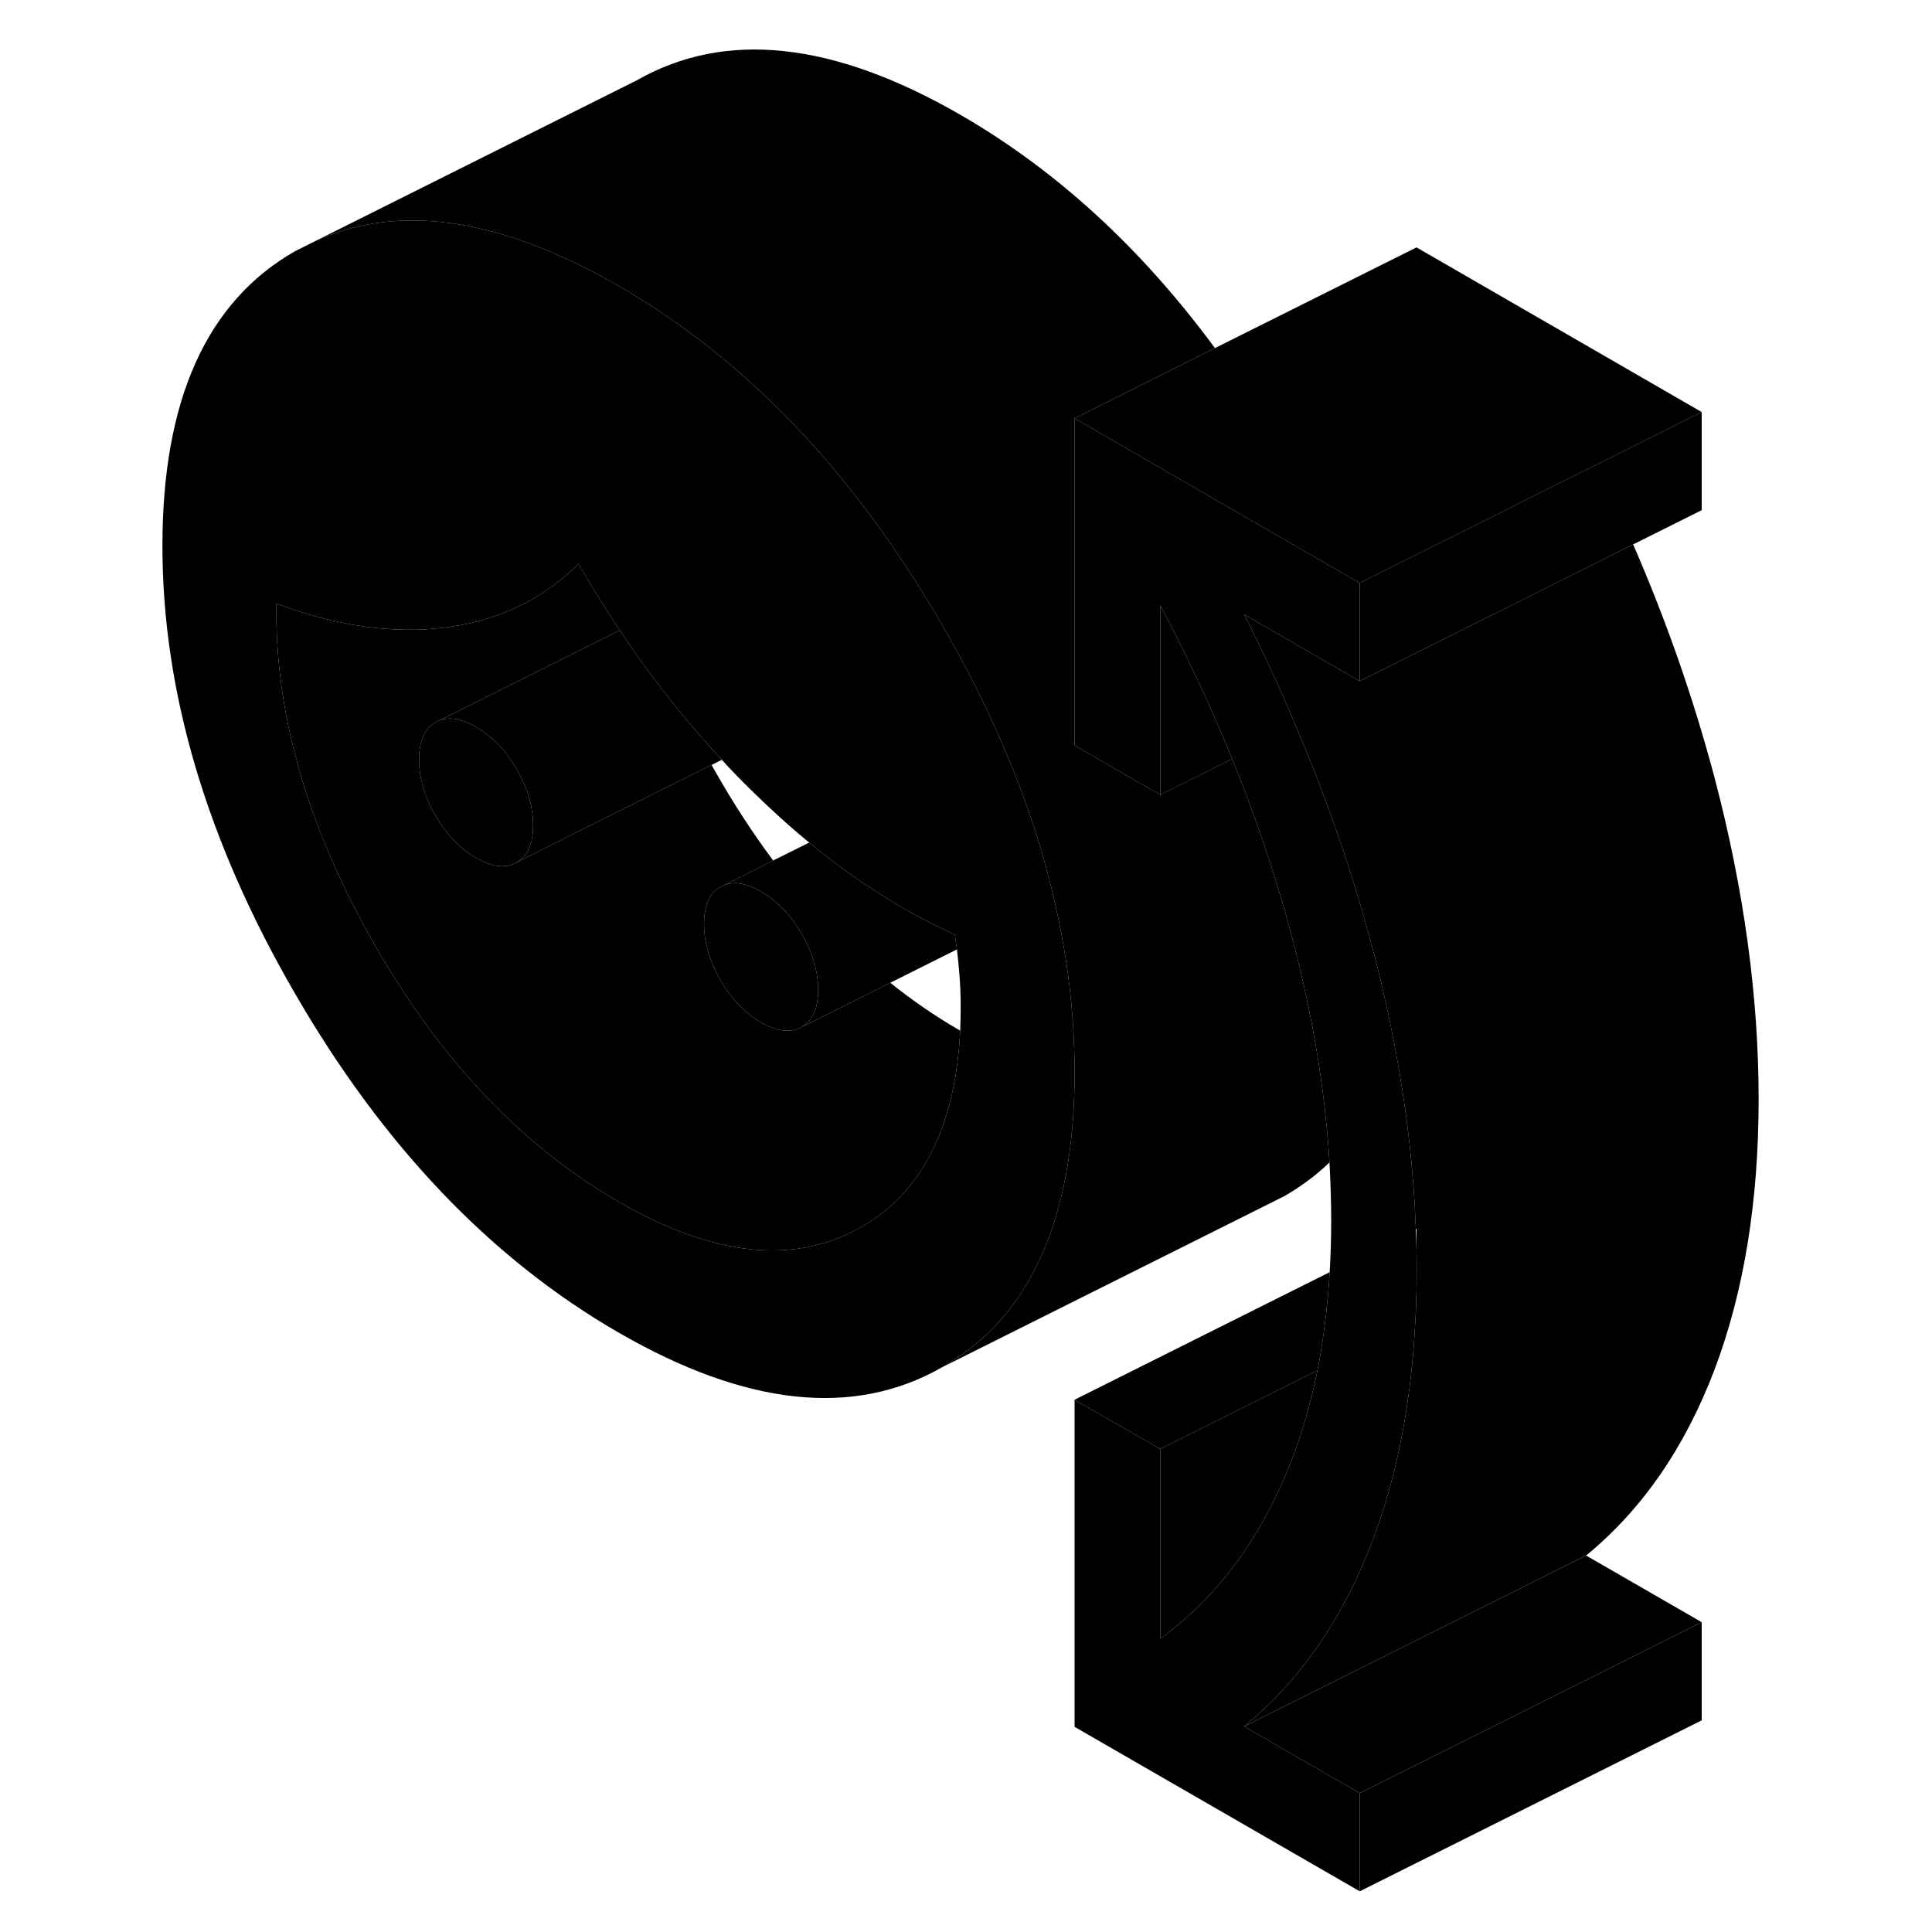 <svg width="24" height="24" viewBox="0 0 98 113" xmlns="http://www.w3.org/2000/svg" stroke-width="1px" stroke-linecap="round" stroke-linejoin="round">
    <path d="M75.35 73.16V75.41C75.36 75.04 75.36 74.67 75.36 74.29C75.36 73.91 75.36 73.54 75.35 73.16Z" class="pr-icon-iso-solid-stroke" stroke-linejoin="round"/>
    <path d="M75.35 73.16V75.41C75.34 76.04 75.32 76.67 75.28 77.29C75.04 82.05 74.21 86.33 72.78 90.11C71.05 94.66 68.55 98.29 65.27 100.98L72.03 104.88V110.62L55.35 101V81.87L60.36 84.75V95.85C63.58 93.5 66.05 90.24 67.78 86.07C68.54 84.24 69.12 82.27 69.56 80.15C69.91 78.34 70.15 76.43 70.27 74.41C70.33 73.43 70.36 72.43 70.36 71.4C70.36 70.27 70.32 69.14 70.26 67.99C70 63.7 69.25 59.24 68.02 54.63C67.94 54.34 67.86 54.04 67.78 53.74C66.9 50.61 65.83 47.5 64.57 44.39C64.25 43.6 63.92 42.82 63.57 42.03C62.6 39.81 61.53 37.6 60.36 35.39V46.49L60.14 46.36L55.35 43.6V24.47L71.16 33.6L72.03 34.1V39.84L65.27 35.94C66.38 38.12 67.39 40.31 68.31 42.51C70.15 46.82 71.63 51.14 72.78 55.48C73.32 57.52 73.77 59.53 74.14 61.52C74.8 65.07 75.19 68.52 75.31 71.89C75.33 72.31 75.34 72.74 75.35 73.16Z" class="pr-icon-iso-solid-stroke" stroke-linejoin="round"/>
    <path d="M75.35 73.16V75.41C75.36 75.04 75.36 74.67 75.36 74.29C75.36 73.91 75.36 73.54 75.35 73.16Z" class="pr-icon-iso-solid-stroke" stroke-linejoin="round"/>
    <path d="M92.03 94.88V100.62L72.03 110.62V104.88L86.7 97.55L92.03 94.88Z" class="pr-icon-iso-solid-stroke" stroke-linejoin="round"/>
    <path d="M92.03 94.88L86.7 97.55L72.03 104.88L65.27 100.98L79.94 93.65L85.27 90.981L92.03 94.88Z" class="pr-icon-iso-solid-stroke" stroke-linejoin="round"/>
    <path d="M64.57 44.391L60.36 46.491V35.391C61.53 37.601 62.6 39.811 63.57 42.031C63.92 42.821 64.25 43.601 64.57 44.391Z" class="pr-icon-iso-solid-stroke" stroke-linejoin="round"/>
    <path d="M95.36 64.29C95.36 70.28 94.5 75.55 92.78 80.11C91.05 84.66 88.55 88.29 85.27 90.98L79.94 93.65L65.27 100.98C68.55 98.29 71.05 94.66 72.78 90.11C74.21 86.33 75.04 82.05 75.28 77.29C75.32 76.67 75.34 76.04 75.35 75.41C75.36 75.04 75.36 74.67 75.36 74.29C75.36 73.91 75.36 73.54 75.35 73.16V71.87L75.31 71.89C75.19 68.52 74.8 65.07 74.14 61.53C73.77 59.53 73.32 57.52 72.78 55.48C71.63 51.14 70.15 46.82 68.31 42.51C67.39 40.31 66.38 38.12 65.27 35.94L72.03 39.84L73.24 39.23L79.6 36.05L80.36 35.68L84.29 33.71L88.02 31.84C89.99 36.37 91.57 40.92 92.78 45.48C94.5 52.02 95.36 58.29 95.36 64.29Z" class="pr-icon-iso-solid-stroke" stroke-linejoin="round"/>
    <path d="M54.17 52.68C53.49 49.68 52.48 46.66 51.17 43.61C50.16 41.27 48.97 38.91 47.6 36.54C45.39 32.73 42.97 29.34 40.34 26.36C36.82 22.39 32.94 19.18 28.68 16.72C26.68 15.57 24.77 14.68 22.94 14.05C18.48 12.51 14.5 12.51 11.02 14.06L9.76 14.69C4.59 17.64 2 23.39 2 31.93C2 40.47 4.59 49.21 9.76 58.12C14.92 67.04 21.23 73.64 28.68 77.94C36.13 82.24 42.43 82.92 47.6 79.97C50.98 78.05 53.25 74.93 54.41 70.61C55.02 68.38 55.34 65.81 55.35 62.92V62.73C55.35 59.41 54.96 56.06 54.17 52.68ZM48.66 60.28C48.53 62.92 48.03 65.17 47.16 67.02C46.2 69.11 44.76 70.69 42.85 71.78C38.96 73.99 34.24 73.5 28.68 70.29C23.01 67.02 18.23 61.96 14.34 55.13C10.45 48.29 8.56 41.68 8.67 35.3C12.17 36.62 15.47 37.09 18.55 36.7C20.55 36.45 22.34 35.84 23.93 34.87C24.79 34.35 25.59 33.72 26.34 32.98C27.11 34.32 27.91 35.61 28.75 36.86C30.03 38.79 31.4 40.62 32.86 42.34C33.46 43.06 34.08 43.76 34.72 44.44C35.27 45.05 35.85 45.64 36.43 46.21C37.55 47.31 38.68 48.34 39.83 49.28C42.6 51.56 45.44 53.35 48.35 54.67C48.39 54.97 48.43 55.25 48.47 55.53C48.52 55.99 48.57 56.42 48.6 56.83C48.66 57.5 48.69 58.18 48.69 58.88C48.69 59.36 48.68 59.83 48.66 60.28Z" class="pr-icon-iso-solid-stroke" stroke-linejoin="round"/>
    <path d="M23.68 48.27C23.68 49.36 23.36 50.08 22.72 50.44C22.08 50.81 21.29 50.72 20.34 50.17C19.4 49.63 18.61 48.8 17.97 47.7C17.33 46.6 17.01 45.51 17.01 44.42C17.01 43.33 17.33 42.61 17.97 42.25L18.17 42.15C18.77 41.9 19.49 42.03 20.34 42.52C21.29 43.07 22.08 43.89 22.72 44.99C23.36 46.09 23.68 47.19 23.68 48.27Z" class="pr-icon-iso-solid-stroke" stroke-linejoin="round"/>
    <path d="M48.66 60.281C48.53 62.92 48.03 65.171 47.16 67.02C46.2 69.111 44.76 70.691 42.85 71.781C38.96 73.99 34.24 73.501 28.68 70.29C23.01 67.02 18.23 61.961 14.34 55.13C10.45 48.291 8.56 41.681 8.67 35.3C12.17 36.62 15.47 37.09 18.55 36.7C20.55 36.45 22.34 35.84 23.93 34.87C24.79 34.35 25.59 33.721 26.34 32.98C27.11 34.321 27.91 35.611 28.75 36.861L25.21 38.63L18.17 42.151L17.97 42.251C17.33 42.611 17.01 43.34 17.01 44.42C17.01 45.501 17.33 46.6 17.97 47.7C18.61 48.8 19.4 49.63 20.34 50.17C21.29 50.721 22.08 50.81 22.72 50.441L29.23 47.181L34.12 44.74C34.19 44.87 34.27 45.001 34.34 45.13C35.4 47.001 36.53 48.73 37.72 50.331L34.83 51.781L34.64 51.87C34 52.24 33.68 52.961 33.68 54.05V54.141C33.7 55.191 34.02 56.251 34.64 57.331C35.28 58.431 36.07 59.251 37.01 59.8C37.72 60.2 38.33 60.35 38.86 60.261C39.05 60.23 39.22 60.16 39.39 60.071L44.57 57.48C45.88 58.531 47.24 59.461 48.66 60.281Z" class="pr-icon-iso-solid-stroke" stroke-linejoin="round"/>
    <path d="M40.35 57.901C40.35 58.981 40.03 59.711 39.39 60.071C39.22 60.161 39.05 60.231 38.86 60.261C38.33 60.351 37.72 60.201 37.01 59.801C36.07 59.251 35.28 58.431 34.64 57.331C34.02 56.251 33.7 55.191 33.68 54.141V54.051C33.68 52.961 34 52.241 34.64 51.871L34.83 51.781C35.44 51.531 36.16 51.651 37.01 52.151C37.96 52.691 38.75 53.521 39.39 54.621C40.03 55.721 40.35 56.811 40.35 57.901Z" class="pr-icon-iso-solid-stroke" stroke-linejoin="round"/>
    <path d="M48.47 55.53L44.57 57.48L39.39 60.07C40.03 59.71 40.35 58.98 40.35 57.9C40.35 56.82 40.03 55.72 39.39 54.62C38.75 53.52 37.96 52.69 37.01 52.15C36.16 51.65 35.44 51.53 34.83 51.78L37.72 50.33L39.83 49.28C42.6 51.56 45.44 53.35 48.35 54.67C48.39 54.97 48.43 55.25 48.47 55.53Z" class="pr-icon-iso-solid-stroke" stroke-linejoin="round"/>
    <path d="M34.72 44.44L34.12 44.74L29.23 47.18L22.72 50.44C23.36 50.08 23.68 49.36 23.68 48.27C23.68 47.18 23.36 46.09 22.72 44.99C22.08 43.89 21.29 43.07 20.34 42.52C19.49 42.03 18.77 41.9 18.17 42.15L25.21 38.63L28.75 36.86C30.03 38.79 31.4 40.62 32.86 42.34C33.46 43.06 34.08 43.76 34.72 44.44Z" class="pr-icon-iso-solid-stroke" stroke-linejoin="round"/>
    <path d="M70.26 67.99C69.47 68.75 68.58 69.41 67.6 69.97L47.6 79.97C50.98 78.05 53.25 74.93 54.41 70.61C55.02 68.38 55.34 65.81 55.35 62.92V62.73C55.35 59.41 54.96 56.06 54.17 52.68C53.49 49.68 52.48 46.66 51.17 43.61C50.16 41.27 48.97 38.91 47.6 36.54C45.39 32.73 42.97 29.34 40.34 26.36C36.82 22.39 32.94 19.18 28.68 16.72C26.68 15.57 24.77 14.68 22.94 14.05C18.48 12.51 14.5 12.51 11.02 14.06L29.76 4.69C34.92 1.75 41.23 2.42 48.68 6.72C54.29 9.96 59.25 14.51 63.56 20.36L55.35 24.47V43.6L60.14 46.36L60.36 46.49L64.57 44.39C65.83 47.5 66.9 50.61 67.78 53.74C67.86 54.04 67.94 54.34 68.02 54.63C69.25 59.24 70 63.7 70.26 67.99Z" class="pr-icon-iso-solid-stroke" stroke-linejoin="round"/>
    <path d="M92.03 24.1L86.7 26.77L85.88 27.18L82.18 29.02L80.36 29.94L75.35 32.44L72.03 34.1L71.16 33.6L55.35 24.47L63.56 20.36L75.35 14.47L92.03 24.1Z" class="pr-icon-iso-solid-stroke" stroke-linejoin="round"/>
    <path d="M92.03 24.1V29.84L88.02 31.84L84.29 33.71L80.36 35.68L79.6 36.05L73.24 39.23L72.03 39.84V34.1L75.35 32.44L80.36 29.94L82.18 29.02L85.88 27.18L86.7 26.77L92.03 24.1Z" class="pr-icon-iso-solid-stroke" stroke-linejoin="round"/>
    <path d="M70.27 74.41C70.15 76.43 69.91 78.34 69.56 80.15L60.36 84.75L55.35 81.87L70.27 74.41Z" class="pr-icon-iso-solid-stroke" stroke-linejoin="round"/>
    <path d="M69.56 80.15C69.12 82.27 68.54 84.24 67.78 86.07C66.05 90.24 63.58 93.5 60.36 95.85V84.75L69.56 80.15Z" class="pr-icon-iso-solid-stroke" stroke-linejoin="round"/>
</svg>